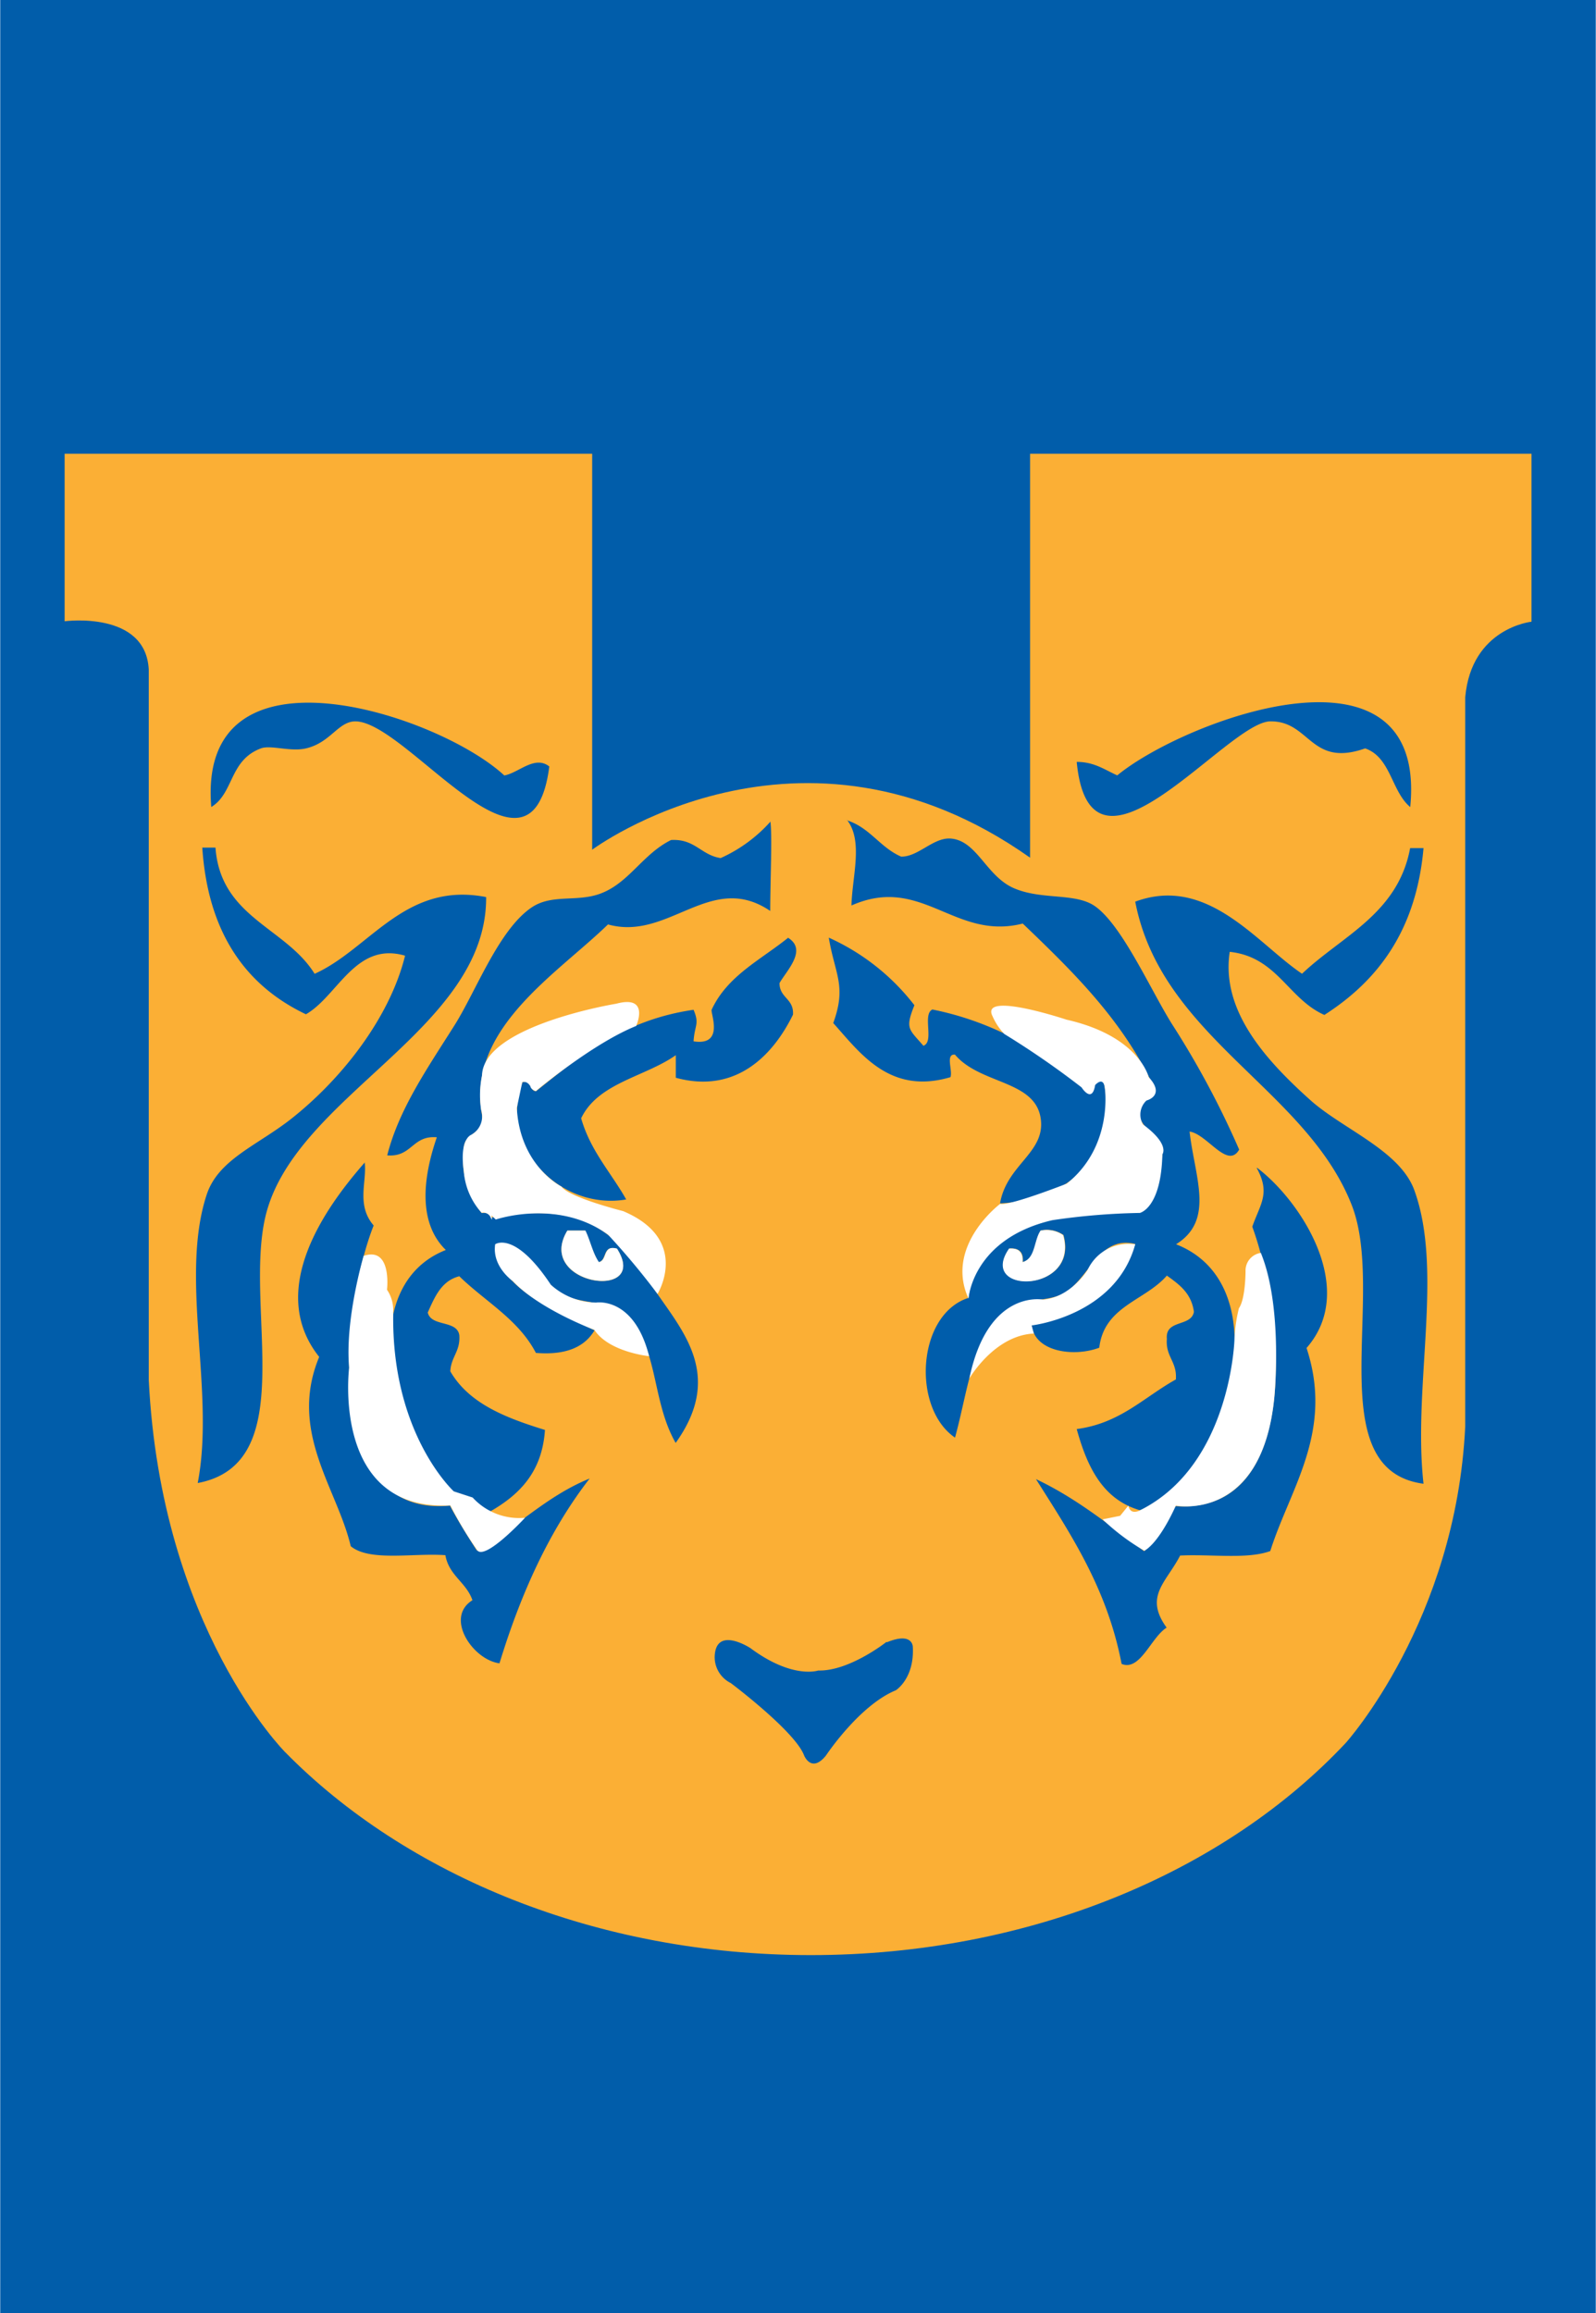 <?xml version="1.0" encoding="UTF-8" standalone="no"?>
<svg
   width="262.684"
   height="380.686"
   viewBox="0 0 220 318.92"
   version="1.1"
   id="svg4"
   sodipodi:docname="tigres-uanl.svg"
   inkscape:version="1.4.2 (f4327f4, 2025-05-13)"
   xmlns:inkscape="http://www.inkscape.org/namespaces/inkscape"
   xmlns:sodipodi="http://sodipodi.sourceforge.net/DTD/sodipodi-0.dtd"
   xmlns="http://www.w3.org/2000/svg"
   xmlns:svg="http://www.w3.org/2000/svg">
  <defs
     id="defs4" />
  <sodipodi:namedview
     id="namedview4"
     pagecolor="#ffffff"
     bordercolor="#000000"
     borderopacity="0.25"
     inkscape:showpageshadow="2"
     inkscape:pageopacity="0.0"
     inkscape:pagecheckerboard="0"
     inkscape:deskcolor="#d1d1d1"
     inkscape:zoom="2.1198573"
     inkscape:cx="131.37677"
     inkscape:cy="210.62739"
     inkscape:window-width="1920"
     inkscape:window-height="1009"
     inkscape:window-x="-8"
     inkscape:window-y="-8"
     inkscape:window-maximized="1"
     inkscape:current-layer="svg4" />
  <path
     fill="#015daa"
     d="M0 318.92h220V0H0z"
     id="path1" />
  <path
     fill="#fbaf35"
     d="m 142,62.56 v 55.7 c -31.75,-22.48 -60.38,-1.1 -60.38,-1.1 V 62.56 H 8.88 v 23.1 c 0,0 11.2,-1.5 11.6,6.68 v 97.93 c 1.69,34.2 18.79,51.3 18.79,51.3 16.69,17 43,28 72.51,28 30.3,0 57.15,-11.53 73.76,-29.27 0,0 15.19,-16.85 16.46,-43.64 V 96.13 c 0.85,-9.56 9.14,-10.41 9.14,-10.41 V 62.56 Z"
     id="path2"
     sodipodi:nodetypes="cccccccccscccccc" />
  <path
     fill="#005dab"
     d="M122.21 226.38s-5.13 4.07-9.42 3.95c0 0-3.54 1.23-9.34-3.08 0 0-4.81-3.17-4.94 1.19a4 4 0 0 0 2.22 3.62s8.88 6.66 10.12 10c0 0 1 2.47 3 0 0 0 4.57-6.91 9.63-9 0 0 2.59-1.6 2.35-6 0 0 0-2.1-3.58-.62m-13.56-97.1c2.6 1.67-.26 4.49-1.24 6.21 0 2.07 2 2.12 1.86 4.35-2.66 5.43-7.75 11-16.16 8.7v-3.11c-4.26 3-10.71 3.8-13.05 8.7 1.29 4.51 4.12 7.48 6.21 11.19-9 1.56-17.7-7.19-14.29-16.16 1.38-.34.88 1.19 1.86 1.24C80 145.55 86 140.62 95.6 139.23c.85 2 .14 2.08 0 4.35 4.28.66 2.34-3.83 2.49-4.35 2.15-4.68 6.78-6.89 10.56-9.94M85 172.17c-2-.55-1.29 1.61-2.49 1.86-.84-1.24-1.18-3-1.86-4.35H78.2c-4.53 7.52 11.48 9.8 6.84 2.49m21.13-59c.31 1.52 0 8.47 0 12.43-8.2-5.56-14 4.21-22.37 1.86-7 6.82-19.42 14.34-17.4 26.1.56 3.05-2.6 2.37-2.49 5a11.4 11.4 0 0 0 2.49 8.7c.72-.1 1.11.14 1.24.62 14-2.42 17.46 2.57 23 10.56 3.86 5.57 8.92 11.54 2.49 20.51-3.54-6.19-2.21-14-7.46-18-2.13-1.63-5.67-1.15-8.08-2.49-3.79-2.1-4.54-7.43-9.32-6.84.16 5.85 8.24 9.15 13.67 11.81-1.39 2.34-4 3.44-8.08 3.11-2.41-4.63-7-7.09-10.56-10.57-2.47.63-3.38 2.83-4.35 5 .47 2 4 1 4.35 3.11.17 2.24-1.15 3-1.24 5 2.58 4.46 7.67 6.42 13.05 8.08-.39 5.82-3.52 8.9-7.46 11.19-11.69-2-21.16-30.13-6.21-36-3.88-3.79-3.15-10-1.24-15.54-3.4-.3-3.43 2.78-6.84 2.49 1.63-6.42 5.58-12.06 9.32-18 2.94-4.69 6.06-13.09 10.56-16.16 2.77-1.89 6.1-.76 9.32-1.86 4.09-1.41 5.94-5.48 9.94-7.46 3.3-.19 4.13 2.09 6.84 2.49a20.4 20.4 0 0 0 6.84-5m67.1 47.69c6 4.51 14 16.7 6.84 24.86 3.8 11.54-2.27 19.34-5 28-3.18 1.17-8.3.4-12.43.62-1.92 3.73-5 5.6-1.86 9.94-2.15 1.33-3.65 6.06-6.21 5-2-10.42-7-17.86-11.81-25.48 5.63 2.66 10.18 6.4 14.92 9.94 1.84-1.68 2.78-4.26 4.35-6.21 17.7 1.16 14.85-26.83 10.56-38.53 1.11-3.18 2.53-4.58.62-8.08m21.13-44.12h1.86c-1 11.27-6.22 18.23-13.67 23-5-2.21-6.51-8-13.05-8.7-1.21 8 4.73 14.73 11.19 20.51 4.52 4 12.35 6.93 14.29 12.43 4 11.16-.26 27 1.24 40.4-14.49-1.93-5-26.17-9.94-38.53-6.31-15.93-26.22-23.05-29.81-41.73 10-3.7 16.8 5.77 23 9.94 5.53-5.25 13.26-8.28 14.92-17.4M141 174q.17-2-1.86-1.86c-4.44 6.39 9.73 6.2 7.46-1.86a4 4 0 0 0-3.11-.62c-.93 1.34-.69 3.87-2.49 4.35m-24.24-60.9c3.15 1 4.55 3.74 7.46 5 2.36.05 4.44-2.67 6.84-2.49 3.63.28 4.87 5.17 8.7 6.84s8.51.6 11.19 2.49c3.71 2.6 7.59 11.37 10.56 16.16a122 122 0 0 1 9.32 17.4c-1.6 2.78-4.41-2.15-6.84-2.49.72 6.33 3.5 12.21-1.86 15.54 15.27 6 6.19 33.25-5 36.67-5.13-1.5-7.27-6-8.7-11.19 6-.79 9.27-4.4 13.67-6.84.19-2.47-1.44-3.12-1.24-5.59-.25-2.73 3.35-1.62 3.73-3.73-.34-2.56-2-3.76-3.73-5-3 3.47-8.65 4.2-9.32 9.94-3.5 1.33-8.92.58-9.32-3.11a20.67 20.67 0 0 0 14.29-11.19c-5.08-1.26-6.37 4.92-9.94 6.84-2 1.05-4.91.69-6.84 1.86-5.74 3.49-6.06 10.63-8.08 18-6-4.1-5.24-17 1.86-19.27 1.31-10.5 12-11.64 23.62-11.81 2.19-1.53 2.82-4.64 3.11-8.08-.13-2.57-2.42-3-3.11-5-.65-2.73 2.1-2 1.86-4.35-4.31-9.16-11.14-15.79-18-22.37-9.41 2.4-13.91-6.79-23.62-2.49.11-4.09 1.65-8.9-.62-11.81m-66.5 47.23c.34 2.64-1.2 5.86 1.24 8.7C47 180.28 44.14 209.36 62 207.59c1.15 2.16 2.43 4.2 3.73 6.21 5.39-3.11 9.5-7.48 15.54-9.94-5.52 7.12-9.48 15.8-12.43 25.48-3.68-.48-7.6-6.3-3.73-8.7-.84-2.47-3.24-3.39-3.73-6.21-4.44-.33-10.45.92-13.05-1.24-1.88-8-8.63-15.79-4.35-26.1-7.37-9.26 1-20.77 6.21-26.72m-22.37-43.5h1.86c.7 9.66 9.71 11 13.67 17.4C51 130.81 55.82 121.5 67 123.69c.12 18.36-26.58 27.42-30.45 44.12-2.94 12.7 4.93 34-9.32 36.67 2.43-12.51-2.54-28.31 1.24-39.77 1.62-4.9 7.08-6.8 11.81-10.57 7.09-5.65 13.5-14.05 15.54-22.37-6.84-2-9.28 5.58-13.67 8.08-8.39-4-13.52-11.34-14.29-23m86.38 12.43a30.9 30.9 0 0 1 11.81 9.32c-1.32 3.29-.73 3.29 1.24 5.59 1.54-.53-.18-4.33 1.24-5a41.94 41.94 0 0 1 21.13 11.19c2 .77.47-2 2.49-1.24 2.06 10.12-4.68 16.31-14.29 16.78.92-5.41 6.38-7 5.59-11.81-.86-5.19-8.35-4.6-11.81-8.7-1.35-.11-.28 2.2-.62 3.11-8.38 2.49-12.46-3.34-16.16-7.46 1.88-5.17.21-6.72-.62-11.81m-38.53-23.58c-2.43 19-19.51-6.1-26.72-6.21-2.41 0-3.41 2.93-6.84 3.73-2.15.5-4.86-.51-6.21 0-4.38 1.64-3.7 6.17-6.84 8.08-2-23.82 31.37-12.75 40.4-4.35 2-.35 4.17-2.83 6.21-1.24m118.7 5.59c-2.6-2.17-2.67-6.86-6.21-8.08-7.57 2.66-7.56-3.77-13.05-3.73-5.94 0-24.85 25.15-26.72 5.59 2.44 0 3.88 1.1 5.59 1.86 9.15-7.55 42.8-20.28 40.4 4.35"
     id="path3" />
  <path
     fill="#fff"
     d="M137.86 166s-7.68 5.76-4.35 13.05c0 0 .53-8.24 11.56-10.81a92 92 0 0 1 12.06-1s2.94-.61 3.11-8.08c0 0 1.09-1.35-2.67-4.12a2.67 2.67 0 0 1 .48-3.3s2.68-.66.3-3.23c0 0-1.27-5.64-11.33-7.92 0 0-12-4-10.19-.46a8.4 8.4 0 0 0 1.62 2.44 118 118 0 0 1 10.65 7.36s1.45 2.31 1.87-.32c0 0 1.15-1.32 1.34.44 0 0 1.19 8-5.25 13.15 0 0-7.9 3.11-9.19 2.78m18.64 5.59a6.21 6.21 0 0 0-6.56 3.49s-2.31 3.82-6.18 4.13c0 0-7.59-1.49-10.14 10.87 0 0 3.42-5.93 8.89-6.19l-.31-1.12s11.57-1.28 14.29-11.19m-88.25 0s2.69-1.94 7.67 5.58a9.46 9.46 0 0 0 6.22 2.46s5.24-.91 7.33 7.39c0 0-5.53-.55-7.55-3.63 0 0-7.56-2.81-11.24-6.72 0 0-2.91-2-2.43-5.09m19.46-30.16s1.9-4.25-2.76-3c0 0-18.34 3-18.52 9.9a13.5 13.5 0 0 0-.12 4.75 2.9 2.9 0 0 1-1.39 3.44s-1.64.56-1 5a9.55 9.55 0 0 0 2.46 5.74 1.11 1.11 0 0 1 1.24.62c.34.81.11-.26.11-.26l.6.57s8.56-2.94 15.49 2.1a102 102 0 0 1 6.81 8.16s4.61-7.47-4.74-11.42c0 0-7.47-1.88-8.51-3.39 0 0-5.71-2.82-6.15-10.83l.75-3.56s.61-.27 1.12.56c0 0 0 .39.74.68 0 0 7.86-6.6 13.87-9m-33.54 39.61a5 5 0 0 0-.84-3.23s.72-6-3.22-4.67c0 0-2.6 8.72-2 15.41 0 0-2.52 19.84 13.95 19a54 54 0 0 0 3.73 6.21c1.17 1.34 6.57-4.51 6.57-4.51a8.68 8.68 0 0 1-7.22-2.79l-2.6-.85s-8.64-7.89-8.35-24.59M152 209.49a30.6 30.6 0 0 0 5.75 4.32s1.84-.72 4.35-6.21c0 0 11.9 2.34 13.58-14.94 0 0 1.24-12.35-1.86-19.91a2.46 2.46 0 0 0-2.11 2.52s0 3.82-.91 5.1a20.8 20.8 0 0 0-.62 4.33s-.48 17.27-13 23.53c0 0-1.34.79-1.63-.63l-1.13 1.4zm-8.55-39.81a4 4 0 0 1 3.11.62c2.27 8.06-11.9 8.26-7.46 1.86q2-.17 1.86 1.86c1.79-.48 1.55-3 2.49-4.35m-65.25 0h2.49c.68 1.39 1 3.11 1.86 4.35 1.2-.25.49-2.41 2.49-1.86 4.65 7.32-11.37 5-6.84-2.49"
     id="path4" />
</svg>
